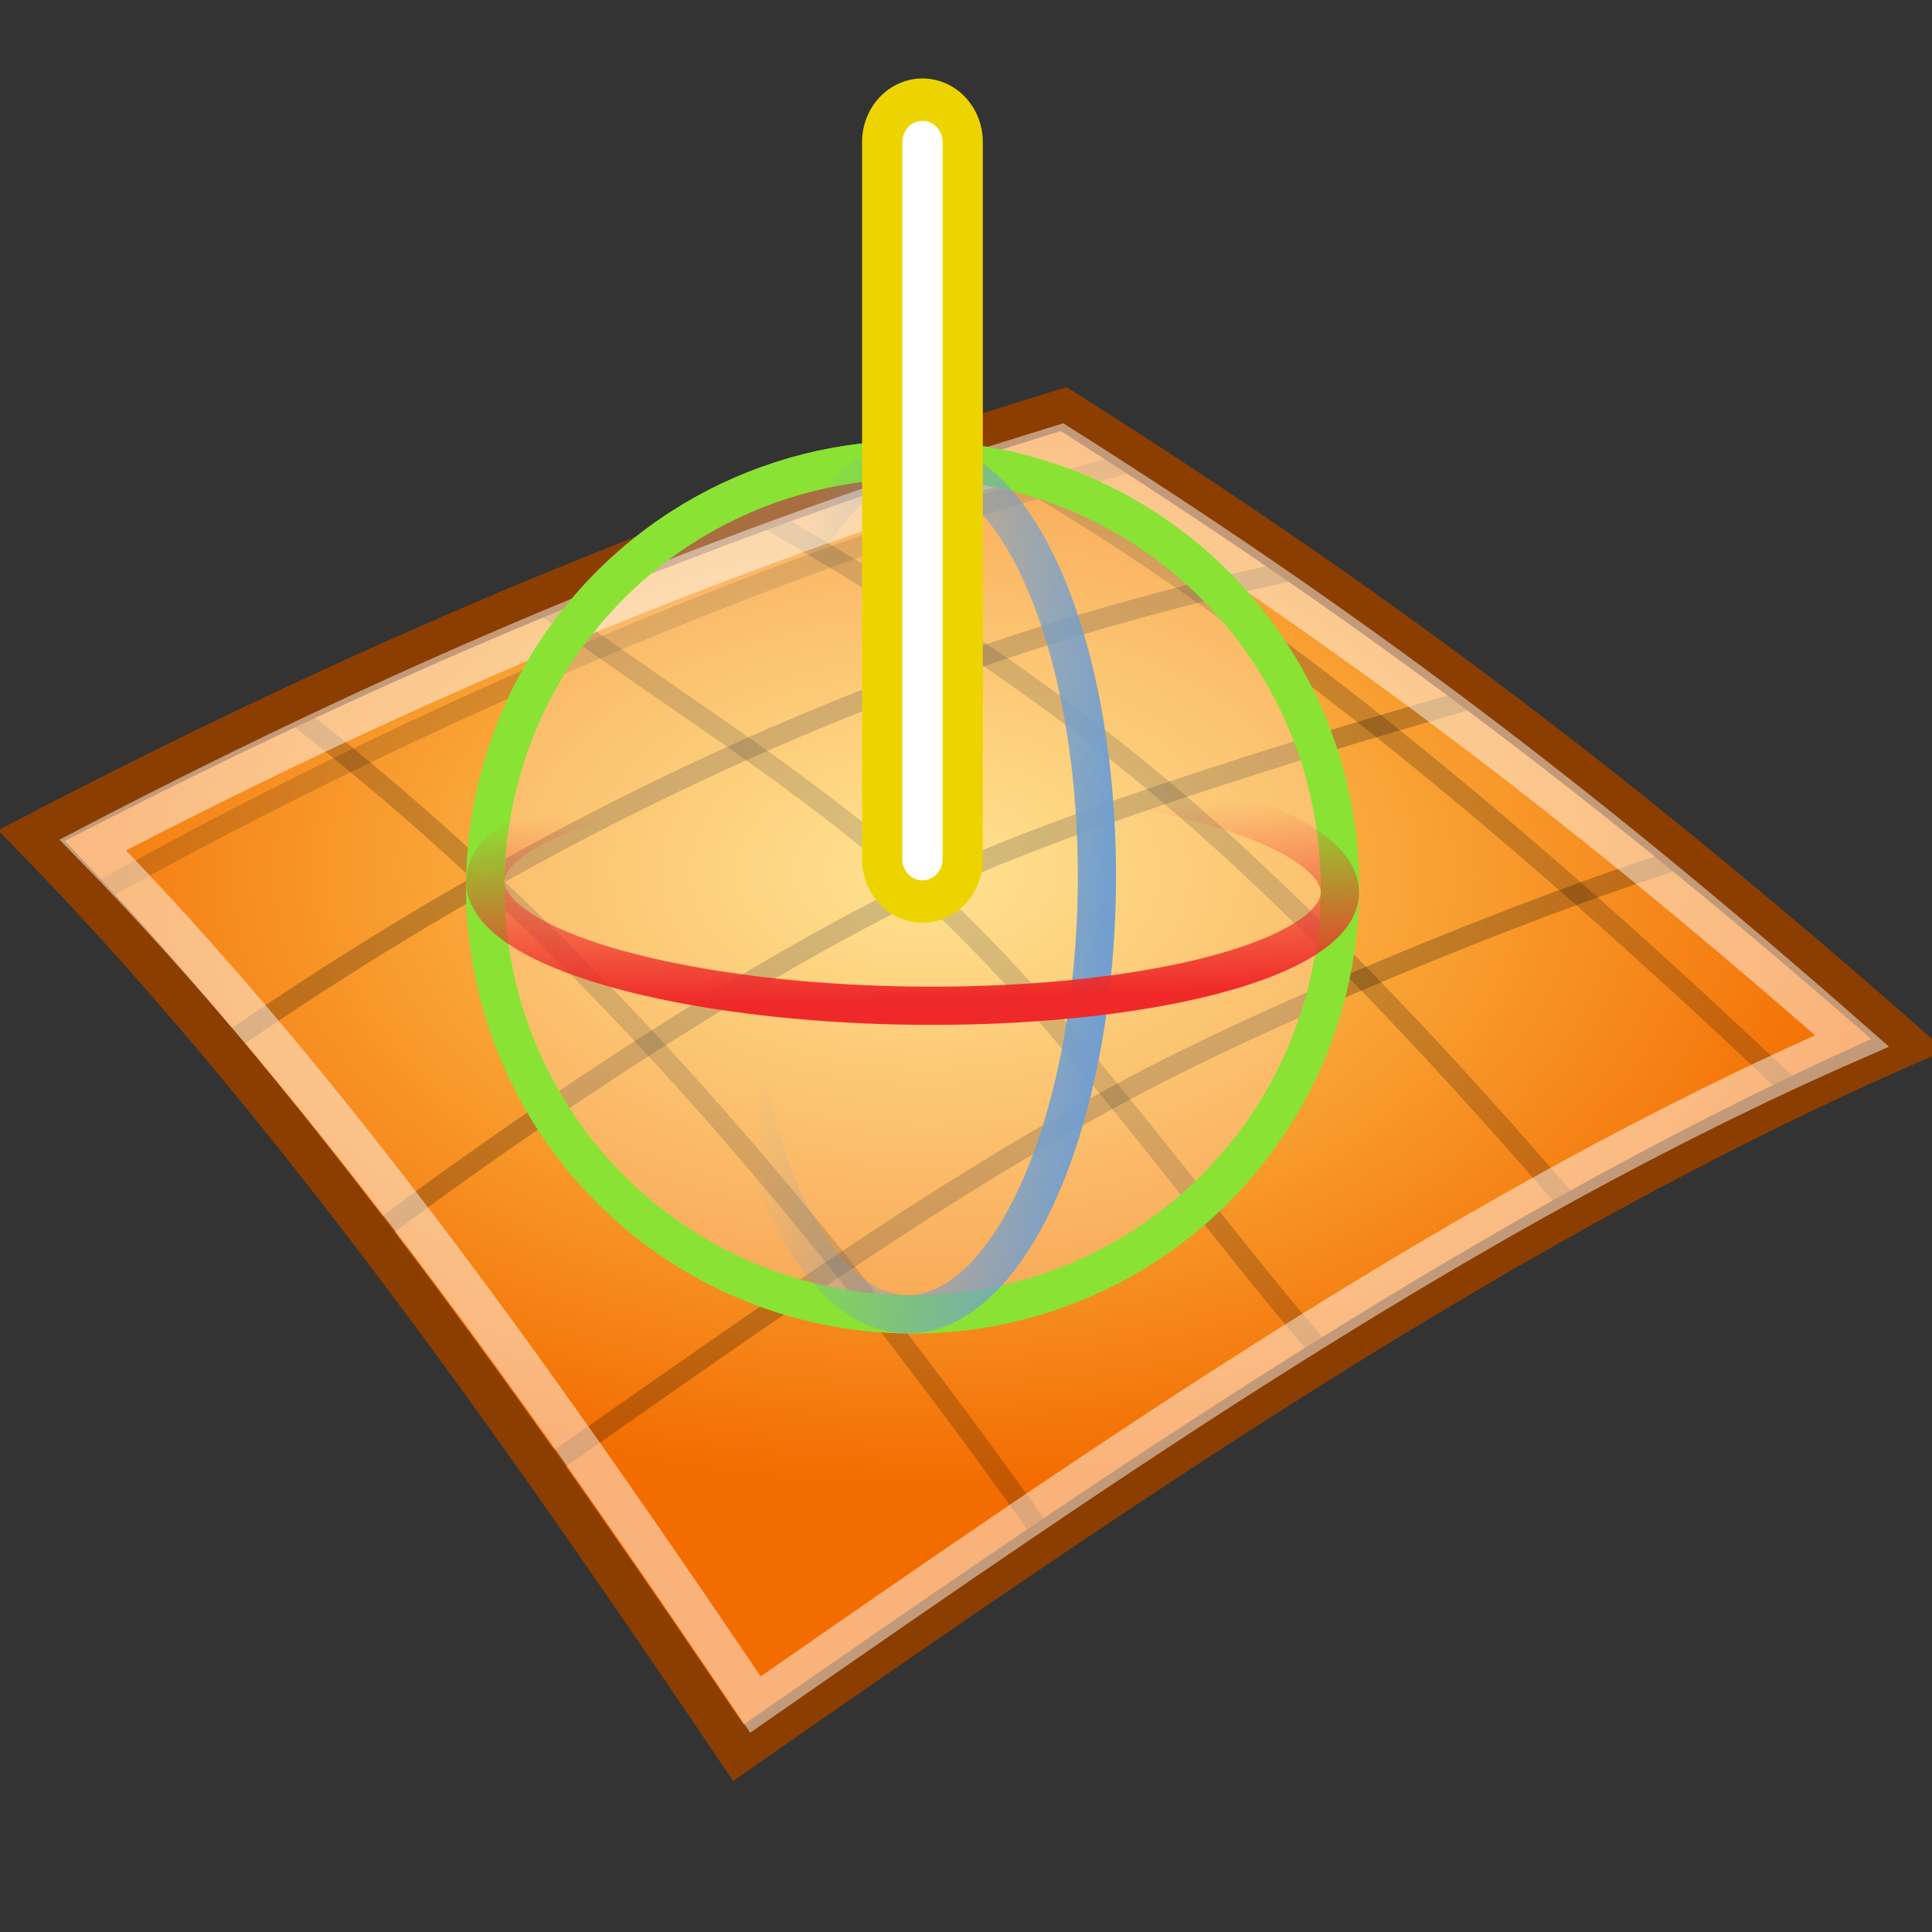 <?xml version="1.0" encoding="UTF-8" standalone="no"?>
<svg
   xmlns:dc="http://purl.org/dc/elements/1.1/"
   xmlns:cc="http://creativecommons.org/ns#"
   xmlns:rdf="http://www.w3.org/1999/02/22-rdf-syntax-ns#"
   xmlns:svg="http://www.w3.org/2000/svg"
   xmlns="http://www.w3.org/2000/svg"
   xmlns:xlink="http://www.w3.org/1999/xlink"
   xmlns:sodipodi="http://sodipodi.sourceforge.net/DTD/sodipodi-0.dtd"
   xmlns:inkscape="http://www.inkscape.org/namespaces/inkscape"
   sodipodi:docname="kinefx-transformfromsurface.svg"
   inkscape:version="1.0.1 (3bc2e813f5, 2020-09-07)"
   version="1.1"
   id="svg6504"
   height="48px"
   width="48px">
  <rect width="100%" height="100%" fill="#333333" stroke="none"/>
  <defs
     id="defs6506">
    <linearGradient
       inkscape:collect="always"
       id="linearGradient27716">
      <stop
         style="stop-color:#ffda6b;stop-opacity:1"
         offset="0"
         id="stop27712" />
      <stop
         style="stop-color:#f36c00;stop-opacity:1"
         offset="1"
         id="stop27714" />
    </linearGradient>
    <radialGradient
       inkscape:collect="always"
       xlink:href="#linearGradient27716"
       id="radialGradient27718"
       cx="22.969"
       cy="16.579"
       fx="22.969"
       fy="16.579"
       r="23.695"
       gradientTransform="matrix(1.027,0.008,-0.008,0.648,-0.477,10.731)"
       gradientUnits="userSpaceOnUse" />
    <linearGradient
       inkscape:collect="always"
       xlink:href="#linearGradient31811"
       id="linearGradient31817"
       x1="36.011"
       y1="15.141"
       x2="16.019"
       y2="11.845"
       gradientUnits="userSpaceOnUse"
       gradientTransform="matrix(0.431,0,0,1,4.44,-3.574)" />
    <linearGradient
       inkscape:collect="always"
       id="linearGradient31811">
      <stop
         style="stop-color:#729fcf;stop-opacity:1;"
         offset="0"
         id="stop31813" />
      <stop
         style="stop-color:#729fcf;stop-opacity:0;"
         offset="1"
         id="stop31815" />
    </linearGradient>
    <linearGradient
       inkscape:collect="always"
       xlink:href="#linearGradient31803"
       id="linearGradient31809"
       x1="28.82"
       y1="22.097"
       x2="26.424"
       y2="4.518"
       gradientUnits="userSpaceOnUse"
       gradientTransform="matrix(1,0,0,0.278,-9.423,5.177)" />
    <linearGradient
       inkscape:collect="always"
       id="linearGradient31803">
      <stop
         style="stop-color:#ef2929;stop-opacity:1;"
         offset="0"
         id="stop31805" />
      <stop
         style="stop-color:#ef2929;stop-opacity:0;"
         offset="1"
         id="stop31807" />
    </linearGradient>
  </defs>
  <sodipodi:namedview
     inkscape:document-rotation="0"
     inkscape:window-maximized="1"
     inkscape:window-y="-8"
     inkscape:window-x="-8"
     inkscape:window-height="1377"
     inkscape:window-width="2560"
     inkscape:document-units="px"
     inkscape:grid-bbox="true"
     showgrid="true"
     inkscape:current-layer="layer1"
     inkscape:cy="24.264581"
     inkscape:cx="16.878962"
     inkscape:zoom="15.839192"
     inkscape:pageshadow="2"
     inkscape:pageopacity="0.0"
     borderopacity="1.0"
     bordercolor="#666666"
     pagecolor="#ffffff"
     id="base"
     inkscape:snap-global="false" />
  <g
     inkscape:groupmode="layer"
     inkscape:label="Layer 1"
     id="layer1">
    <path
       sodipodi:nodetypes="ccccc"
       inkscape:connector-curvature="0"
       id="path6523"
       d="M 0.781,20.76 C 9.656,16.137 17.74,12.822 26.426,10.164 33.727,14.783 39.806,19.272 47.408,25.955 37.356,30.352 27.847,36.938 18.344,43.546 12.775,35.293 7.116,27.249 0.781,20.76 Z"
       style="color:#000000;display:inline;overflow:visible;visibility:visible;fill:url(#radialGradient27718);fill-opacity:1;fill-rule:nonzero;stroke:#000000;stroke-width:0.5;stroke-linecap:butt;stroke-linejoin:miter;stroke-miterlimit:4;stroke-dasharray:none;stroke-dashoffset:0;stroke-opacity:1;marker:none;enable-background:accumulate" />
    <path
       sodipodi:nodetypes="cc"
       inkscape:connector-curvature="0"
       id="path6525"
       d="M 7.193,17.651 C 14.583,23.364 20.527,30.52 25.96,38.187"
       style="opacity:1;fill:none;stroke:#000000;stroke-width:0.5;stroke-linecap:butt;stroke-linejoin:miter;stroke-miterlimit:4;stroke-dasharray:none;stroke-opacity:0.198" />
    <path
       sodipodi:nodetypes="csc"
       inkscape:connector-curvature="0"
       id="path6527"
       d="m 13.332,14.91 c 2.947,2.232 6.634,4.412 9.545,7.088 3.876,3.564 6.645,7.758 10.116,11.771"
       style="opacity:1;fill:none;stroke:#000000;stroke-width:0.5;stroke-linecap:butt;stroke-linejoin:miter;stroke-miterlimit:4;stroke-dasharray:none;stroke-opacity:0.198" />
    <path
       sodipodi:nodetypes="csc"
       inkscape:connector-curvature="0"
       id="path6529"
       d="m 18.888,12.782 c 3.26,1.925 6.713,4.02 10.272,7.059 3.479,2.971 7.068,6.871 9.933,10.204"
       style="opacity:1;fill:none;stroke:#000000;stroke-width:0.5;stroke-linecap:butt;stroke-linejoin:miter;stroke-miterlimit:4;stroke-dasharray:none;stroke-opacity:0.198" />
    <path
       sodipodi:nodetypes="cc"
       inkscape:connector-curvature="0"
       id="path6539"
       d="m 23.745,10.941 c 7.584,4.056 15.385,11 20.943,16.282"
       style="opacity:1;fill:none;stroke:#000000;stroke-width:0.5;stroke-linecap:butt;stroke-linejoin:miter;stroke-miterlimit:4;stroke-dasharray:none;stroke-opacity:0.198" />
    <path
       sodipodi:nodetypes="cc"
       inkscape:connector-curvature="0"
       id="path6541"
       d="M 2.258,22.273 C 11.241,17.244 21.097,13.27 28.33,11.432"
       style="opacity:0.146;fill:none;stroke:#000000;stroke-width:0.5;stroke-linecap:butt;stroke-linejoin:miter;stroke-miterlimit:4;stroke-dasharray:none;stroke-opacity:1" />
    <path
       sodipodi:nodetypes="cc"
       inkscape:connector-curvature="0"
       id="path6545"
       d="M 5.483,26.037 C 17.891,17.426 27.968,15.07 32.332,14.132"
       style="opacity:1;fill:none;stroke:#000000;stroke-width:0.5;stroke-linecap:butt;stroke-linejoin:miter;stroke-miterlimit:4;stroke-dasharray:none;stroke-opacity:0.23" />
    <path
       sodipodi:nodetypes="csc"
       inkscape:connector-curvature="0"
       id="path6549"
       d="m 9.213,30.742 c 3.181,-2.421 10.035,-7.175 15.119,-9.318 3.952,-1.665 10.422,-3.546 12.235,-4.059"
       style="opacity:1;fill:none;stroke:#000000;stroke-width:0.5;stroke-linecap:butt;stroke-linejoin:miter;stroke-miterlimit:4;stroke-dasharray:none;stroke-opacity:0.23" />
    <path
       sodipodi:nodetypes="csc"
       inkscape:connector-curvature="0"
       id="path6553"
       d="m 13.448,36.551 c 4.523,-3.131 9.68,-6.918 14.852,-9.637 4.037,-2.123 10.449,-4.653 13.474,-5.581"
       style="opacity:1;fill:none;stroke:#000000;stroke-width:0.5;stroke-linecap:butt;stroke-linejoin:miter;stroke-miterlimit:4;stroke-dasharray:none;stroke-opacity:0.23" />
    <path
       style="fill:none;stroke:#8c3e00;stroke-width:1;stroke-linecap:butt;stroke-linejoin:miter;stroke-miterlimit:4;stroke-dasharray:none;stroke-opacity:1"
       d="M 0.781,20.76 C 9.656,16.137 17.74,12.822 26.426,10.164 33.727,14.783 39.806,19.272 47.408,25.955 37.356,30.352 27.847,36.938 18.344,43.546 12.775,35.293 7.116,27.249 0.781,20.76 Z"
       id="path7065"
       inkscape:connector-curvature="0"
       sodipodi:nodetypes="ccccc" />
    <path
       sodipodi:nodetypes="ccccc"
       inkscape:connector-curvature="0"
       id="path7178"
       d="m 2.305,20.993 c 8.319,-4.332 15.896,-7.44 24.039,-9.931 6.843,4.329 12.542,8.537 19.668,14.8 C 36.589,29.983 27.676,36.156 18.768,42.349 13.548,34.614 8.243,27.075 2.305,20.993 Z"
       style="fill:none;stroke:#ffffff;stroke-width:1;stroke-linecap:butt;stroke-linejoin:miter;stroke-miterlimit:4;stroke-dasharray:none;stroke-opacity:0.476" />
    <g
       id="g21437"
       transform="matrix(0.92,-0.233,0.233,0.92,8.601,13.738)">
      <circle
         id="path31797"
         style="color:#000000;display:inline;overflow:visible;visibility:visible;fill:#ffffff;fill-opacity:0.251;fill-rule:nonzero;stroke:#8ae234;stroke-width:1;stroke-linecap:butt;stroke-linejoin:miter;stroke-miterlimit:4;stroke-dasharray:none;stroke-dashoffset:0;stroke-opacity:1;marker:none;enable-background:accumulate"
         cx="12.227"
         cy="12.118"
         r="11.187" />
      <circle
         style="color:#000000;display:inline;overflow:visible;visibility:visible;fill:none;fill-opacity:1;fill-rule:nonzero;stroke:#8ae234;stroke-width:1;stroke-linecap:butt;stroke-linejoin:miter;stroke-miterlimit:4;stroke-dasharray:none;stroke-dashoffset:0;stroke-opacity:1;marker:none;enable-background:accumulate"
         id="path31287"
         cx="12.227"
         cy="12.118"
         r="11.187" />
      <ellipse
         transform="rotate(15)"
         id="path31799"
         style="color:#000000;display:inline;overflow:visible;visibility:visible;fill:none;stroke:url(#linearGradient31817);stroke-width:1;stroke-linecap:butt;stroke-linejoin:miter;stroke-miterlimit:4;stroke-dasharray:none;stroke-dashoffset:0;stroke-opacity:1;marker:none;enable-background:accumulate"
         cx="14.947"
         cy="8.54"
         rx="4.823"
         ry="11.187" />
      <ellipse
         transform="rotate(15)"
         id="path31801"
         style="color:#000000;display:inline;overflow:visible;visibility:visible;fill:none;stroke:url(#linearGradient31809);stroke-width:1;stroke-linecap:butt;stroke-linejoin:miter;stroke-miterlimit:4;stroke-dasharray:none;stroke-dashoffset:0;stroke-opacity:1;marker:none;enable-background:accumulate"
         cx="14.947"
         cy="8.54"
         rx="11.187"
         ry="3.106" />
    </g>
    <g
       id="g27779"
       transform="matrix(1,0,0,1.053,-0.189,-1.79)">
      <path
         style="fill:none;fill-rule:evenodd;stroke:#edd400;stroke-width:3;stroke-linecap:round;stroke-linejoin:miter;stroke-miterlimit:4;stroke-dasharray:none;stroke-opacity:1"
         d="M 23.107,21.971 V 5.051"
         id="path27775" />
      <path
         style="fill:none;fill-rule:evenodd;stroke:#ffffff;stroke-width:1px;stroke-linecap:round;stroke-linejoin:miter;stroke-opacity:1"
         d="M 23.107,21.971 V 5.051"
         id="path27773" />
    </g>
  </g>
</svg>

